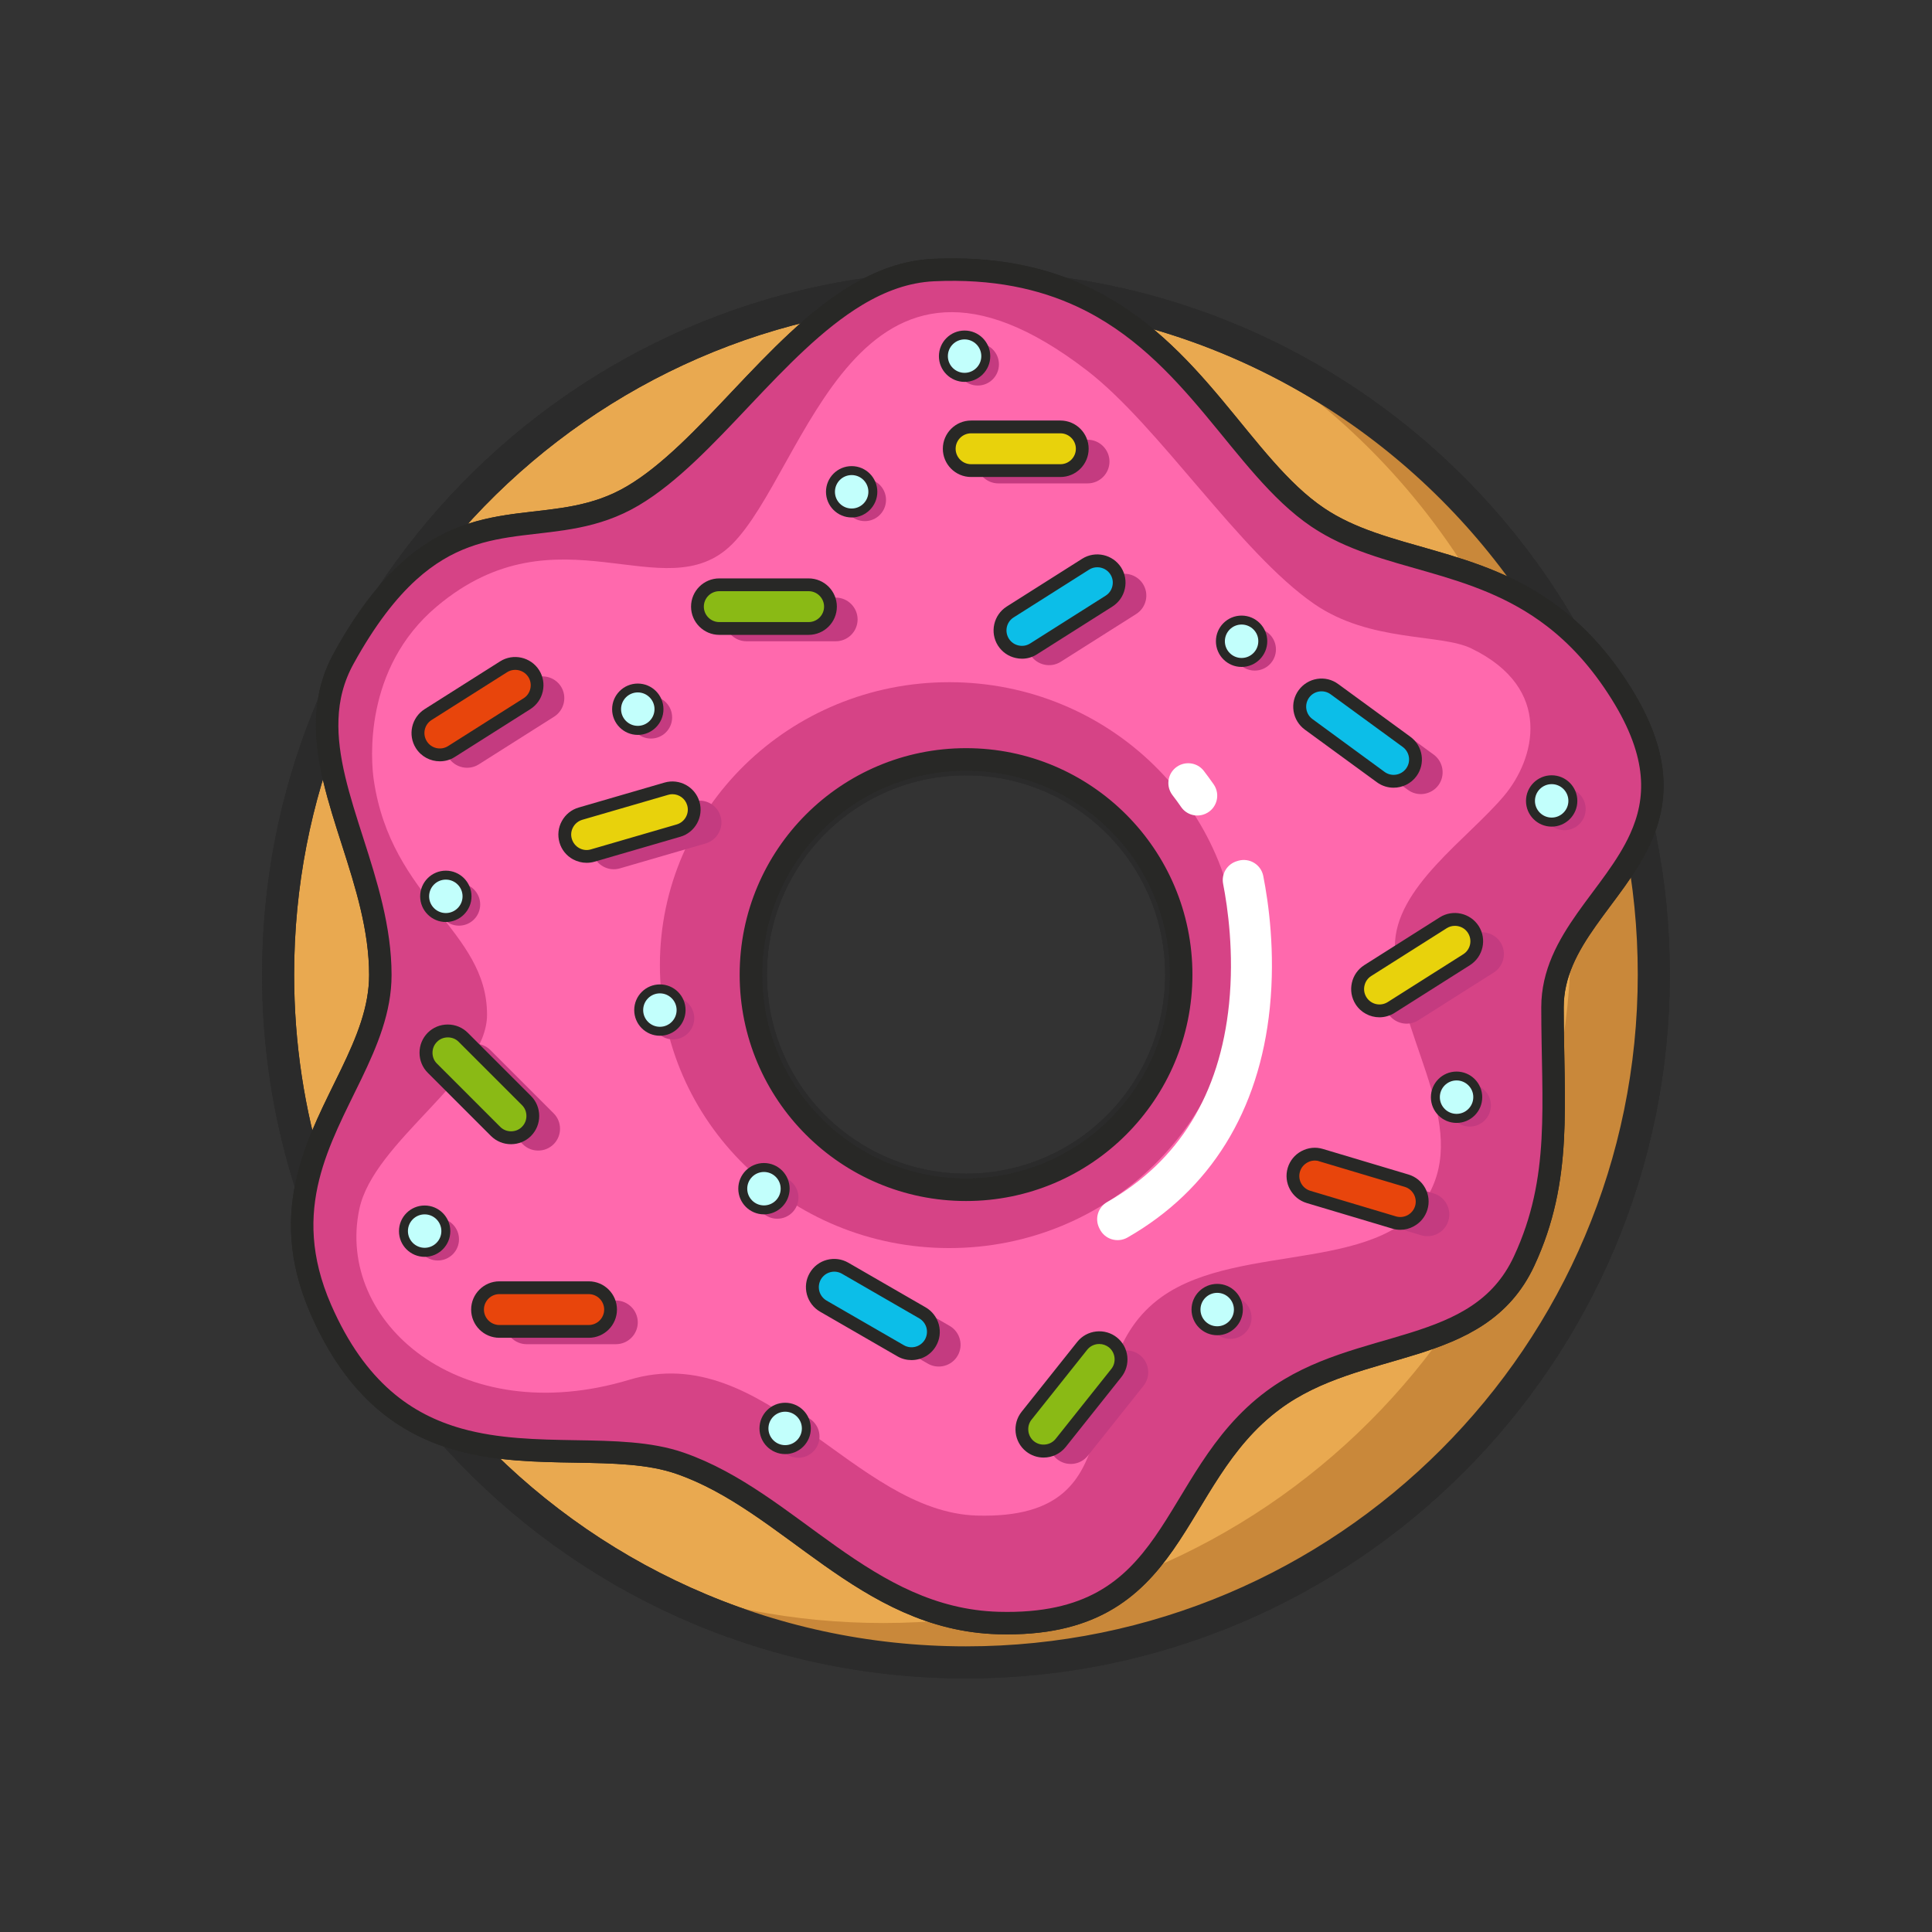 <?xml version="1.0" encoding="utf-8"?>
<!-- Generator: Adobe Illustrator 26.3.1, SVG Export Plug-In . SVG Version: 6.00 Build 0)  -->
<svg version="1.1" id="Layer_1" xmlns="http://www.w3.org/2000/svg" xmlns:xlink="http://www.w3.org/1999/xlink" x="0px" y="0px"
	 viewBox="0 0 2114.7 2114.7" style="enable-background:new 0 0 2114.7 2114.7;" xml:space="preserve">
<rect x="0" y="0" width="2114.7" height="2114.7" fill="#333333" stroke="none"/>
<style type="text/css">
	.st0{fill:#E9A950;stroke:#2B2B2B;stroke-width:35.114;stroke-miterlimit:10;}
	.st1{fill:#C9883A;}
	.st2{fill:none;stroke:#2B2B2B;stroke-width:35.114;stroke-miterlimit:10;}
	.st3{fill:#FF69AD;stroke:#282826;stroke-width:24.58;stroke-miterlimit:10;}
	.st4{fill:#D64386;}
	.st5{fill:none;stroke:#282826;stroke-width:24.58;stroke-miterlimit:10;}
	.st6{fill:#FFFFFF;}
	.st7{fill:#C43B80;}
	.st8{fill:#8ABA15;}
	.st9{fill:#282826;}
	.st10{fill:#E8D20C;}
	.st11{fill:#0CBEE8;}
	.st12{fill:#E8450C;}
	.st13{fill:#C2FFFC;}
</style>
<g>
	<g>
		<path class="st0" d="M1795.5,917.8c-17.5-87-49.9-168.6-94.6-242c-111.2-182.6-297.9-314.2-516.7-351.3
			c-41.3-7-83.6-10.6-126.9-10.6c-40.9,0-81.1,3.3-120.2,9.6c-201.1,32.2-375.5,144.1-490,302.2c-35.9,49.5-65.9,103.7-89,161.3
			c-34.7,86.5-53.7,180.9-53.7,279.8c0,77,11.6,151.3,33.1,221.3c33.3,108.3,90.2,206.1,164.9,287.5c137.6,150,335.3,244,554.9,244
			c415.8,0,752.9-337.1,752.9-752.9C1810.2,1015.8,1805.2,965.9,1795.5,917.8z M1292.9,1066.7c0,130.1-105.4,235.5-235.5,235.5
			s-235.5-105.4-235.5-235.5c0-130.1,105.4-235.6,235.5-235.6S1292.9,936.6,1292.9,1066.7z"/>
		<path class="st1" d="M1795.5,917.8c-17.5-87-49.9-168.6-94.6-242c-84.7-139.1-213.1-248.5-366.2-309.2
			c113.1,63.5,208.2,155.3,275.6,266c44.6,73.4,77.1,155,94.6,242c9.7,48.1,14.7,98,14.7,149c0,415.8-337.1,752.9-752.9,752.9
			c-98.1,0-191.8-18.8-277.7-52.9c108.9,61.2,234.5,96.1,368.3,96.1c415.8,0,752.9-337.1,752.9-752.9
			C1810.2,1015.8,1805.2,965.9,1795.5,917.8z"/>
		<path class="st2" d="M1795.5,917.8c-17.5-87-49.9-168.6-94.6-242c-111.2-182.6-297.9-314.2-516.7-351.3
			c-41.3-7-83.6-10.6-126.9-10.6c-40.9,0-81.1,3.3-120.2,9.6c-201.1,32.2-375.5,144.1-490,302.2c-35.9,49.5-65.9,103.7-89,161.3
			c-34.7,86.5-53.7,180.9-53.7,279.8c0,77,11.6,151.3,33.1,221.3c33.3,108.3,90.2,206.1,164.9,287.5c137.6,150,335.3,244,554.9,244
			c415.8,0,752.9-337.1,752.9-752.9C1810.2,1015.8,1805.2,965.9,1795.5,917.8z M1292.9,1066.7c0,130.1-105.4,235.5-235.5,235.5
			s-235.5-105.4-235.5-235.5c0-130.1,105.4-235.6,235.5-235.6S1292.9,936.6,1292.9,1066.7z"/>
		<g>
			<path class="st3" d="M1774.1,758.2c-22.7-36.2-47.4-62.5-73.2-82.4c-87.1-67.1-186.2-60.6-258.7-109.6
				c-83.4-56.4-134.1-183.9-258-241.7c-43.6-20.3-96.2-32-162.5-28.9c-30,1.4-57.9,11.8-84.5,27.8c-89.6,54-163.4,171.3-244.5,219.3
				c-82.4,48.7-161.6,6.7-245.5,82.9c-23.2,21.1-46.8,51.2-70.9,94.9c-12,21.7-17.3,43.8-18.1,66.4c-3.3,86.1,58.1,178.9,58.1,280.3
				c0,75.7-58.6,139.9-78.8,220.9c-10.6,42.4-10.6,89.4,13.7,145.1c38.7,88.5,92.9,126.1,151.2,142.4c83.5,23.3,175.4,2.9,241.9,26
				c120.5,41.7,202.3,170.8,348.5,174.9c200,5.6,183.3-156.8,300.8-244c94.2-69.9,224.7-44.7,274.7-152.3c42-90.3,31-171.4,31-277.6
				c0-73.7,67.2-120.8,96.2-184.8C1814.5,875.9,1817.2,826.8,1774.1,758.2z M1057.4,1302.3c-130.1,0-235.5-105.4-235.5-235.5
				c0-130.1,105.4-235.6,235.5-235.6s235.5,105.5,235.5,235.6C1292.9,1196.8,1187.5,1302.3,1057.4,1302.3z"/>
			<path class="st4" d="M1774.1,758.2c-22.7-36.2-47.4-62.5-73.2-82.4c-87.1-67.1-186.2-60.6-258.7-109.6
				c-39.7-26.8-72-69.8-108.3-113.7c0,0,0,0,0,0c-3.7-4.5-7.6-9.1-11.4-13.6c-0.7-0.8-1.4-1.6-2.1-2.4c-1.5-1.8-3.1-3.6-4.7-5.4
				c-1.1-1.3-2.2-2.5-3.3-3.8c-1.3-1.5-2.7-3-4-4.5c-1.3-1.5-2.7-3-4-4.5c-1.2-1.3-2.4-2.7-3.7-4c-1.5-1.6-3-3.2-4.5-4.9
				c-1.2-1.2-2.3-2.5-3.5-3.7c-1.6-1.7-3.2-3.4-4.9-5.1c-1.1-1.1-2.2-2.3-3.4-3.4c-1.7-1.7-3.5-3.5-5.2-5.2
				c-1.1-1.1-2.2-2.1-3.3-3.2c-1.8-1.7-3.7-3.5-5.5-5.2c-1.1-1-2.2-2-3.3-3c-1.9-1.7-3.9-3.5-5.8-5.2c-1.1-1-2.2-1.9-3.3-2.9
				c-2-1.7-4.1-3.4-6.1-5.1c-1.1-0.9-2.2-1.8-3.3-2.7c-2.1-1.7-4.3-3.4-6.5-5c-1.1-0.8-2.2-1.7-3.3-2.5c-2.2-1.7-4.5-3.3-6.8-4.9
				c-1.1-0.8-2.2-1.6-3.3-2.4c-2.4-1.6-4.8-3.2-7.2-4.8c-1.1-0.7-2.2-1.4-3.3-2.1c-2.5-1.6-5.1-3.2-7.8-4.7
				c-1.1-0.6-2.1-1.3-3.2-1.9c-2.9-1.6-5.8-3.2-8.7-4.8c-0.9-0.5-1.7-1-2.6-1.4c-3.8-2-7.8-3.9-11.8-5.8
				c-43.6-20.3-96.2-32-162.5-28.9c-29.7,1.4-57.4,11.6-83.8,27.4c0,0-0.1,0.1-0.1,0.1c0,0,0,0,0,0c-0.2,0.1-0.4,0.2-0.6,0.4
				c-89.6,54-163.4,171.3-244.5,219.3c-82.4,48.7-161.6,6.7-245.5,82.9c-23.2,21.1-46.8,51.2-70.9,94.9
				c-12,21.7-17.3,43.8-18.1,66.4c-3.3,86.1,58.1,178.9,58.1,280.3c0,75.7-58.6,139.9-78.8,220.9c-10.6,42.4-10.6,89.4,13.7,145.1
				c38.7,88.5,92.9,126.1,151.2,142.4c2.7,0.7,5.4,1.5,8.1,2.1c0.7,0.2,1.3,0.3,2,0.5c2,0.5,4.1,1,6.2,1.4c0.8,0.2,1.6,0.3,2.4,0.5
				c1.9,0.4,3.9,0.8,5.8,1.1c0.9,0.2,1.7,0.3,2.6,0.4c1.9,0.3,3.8,0.7,5.7,1c0.9,0.1,1.8,0.3,2.7,0.4c1.9,0.3,3.7,0.6,5.6,0.8
				c0.9,0.1,1.8,0.2,2.7,0.3c1.9,0.2,3.7,0.5,5.6,0.7c0.9,0.1,1.8,0.2,2.7,0.3c1.9,0.2,3.7,0.4,5.6,0.6c0.9,0.1,1.8,0.2,2.6,0.2
				c1.9,0.2,3.8,0.3,5.7,0.5c0.9,0.1,1.7,0.1,2.6,0.2c1.9,0.1,3.8,0.3,5.7,0.4c0.9,0.1,1.7,0.1,2.6,0.2c1.9,0.1,3.8,0.2,5.7,0.3
				c0.9,0,1.8,0.1,2.7,0.1c1.9,0.1,3.7,0.2,5.6,0.2c0.9,0,1.9,0.1,2.8,0.1c1.8,0.1,3.5,0.1,5.3,0.2c1.1,0,2.1,0.1,3.2,0.1
				c1.5,0,3.1,0.1,4.6,0.1c1.4,0,2.8,0.1,4.1,0.1c1,0,1.9,0,2.9,0.1c6.6,0.1,13.2,0.2,19.7,0.4c0,0,0,0,0,0
				c39.6,0.7,77.2,1.8,108.9,12.8c120.5,41.7,202.3,170.8,348.5,174.9c200,5.6,183.3-156.8,300.8-244
				c94.2-69.9,224.7-44.7,274.7-152.3c42-90.3,31-171.4,31-277.6c0-73.7,67.2-120.8,96.2-184.8
				C1814.5,875.9,1817.2,826.8,1774.1,758.2z M1646.5,870.8c-39.9,47.6-119.7,100.4-119.7,165c0,93.1,78.2,187.2,39.7,266.4
				c-45.8,94.2-208.1,55.8-294.6,117.1c-107.7,76.4-18.8,244.5-202.3,239.6c-134.1-3.6-232.2-193.4-380.6-148.7
				c-186.1,56.1-321.7-63.7-295.7-186.7c15.8-74.9,139.8-143.8,139.8-212.9c0-92.5-104.9-126.1-124-257c-3-20.4-11.7-122,69-189.8
				c132.9-111.8,249.1,5.2,323-67.9c81.8-81,136-384.6,388.5-190.5c78.9,60.6,167.2,199.3,248.8,255.6
				c61.6,42.5,138.1,32.2,172.2,48.8C1701.3,753.9,1679.7,831.2,1646.5,870.8z"/>
			<path class="st4" d="M1039,746.7c-174.9,0-316.7,138.7-316.7,309.7c0,171,141.8,309.7,316.7,309.7
				c174.9,0,316.7-138.7,316.7-309.7C1355.8,885.3,1213.9,746.7,1039,746.7z M1057.4,1302.3c-130.1,0-235.5-105.4-235.5-235.5
				c0-130.1,105.4-235.6,235.5-235.6s235.5,105.5,235.5,235.6C1292.9,1196.8,1187.5,1302.3,1057.4,1302.3z"/>
			<path class="st5" d="M1774.1,758.2c-22.7-36.2-47.4-62.5-73.2-82.4c-87.1-67.1-186.2-60.6-258.7-109.6
				c-83.4-56.4-134.1-183.9-258-241.7c-43.6-20.3-96.2-32-162.5-28.9c-30,1.4-57.9,11.8-84.5,27.8c-89.6,54-163.4,171.3-244.5,219.3
				c-82.4,48.7-161.6,6.7-245.5,82.9c-23.2,21.1-46.8,51.2-70.9,94.9c-12,21.7-17.3,43.8-18.1,66.4c-3.3,86.1,58.1,178.9,58.1,280.3
				c0,75.7-58.6,139.9-78.8,220.9c-10.6,42.4-10.6,89.4,13.7,145.1c38.7,88.5,92.9,126.1,151.2,142.4c83.5,23.3,175.4,2.9,241.9,26
				c120.5,41.7,202.3,170.8,348.5,174.9c200,5.6,183.3-156.8,300.8-244c94.2-69.9,224.7-44.7,274.7-152.3c42-90.3,31-171.4,31-277.6
				c0-73.7,67.2-120.8,96.2-184.8C1814.5,875.9,1817.2,826.8,1774.1,758.2z M1057.4,1302.3c-130.1,0-235.5-105.4-235.5-235.5
				c0-130.1,105.4-235.6,235.5-235.6s235.5,105.5,235.5,235.6C1292.9,1196.8,1187.5,1302.3,1057.4,1302.3z"/>
		</g>
		<g>
			<path class="st6" d="M1203.7,1345.2l-0.6-1.2c-5-10.3-1.2-22.6,8.8-28.3c78.5-44.8,123.3-117.7,133.4-217
				c5.6-55.6-1.4-105.1-6.5-131.2c-2.2-11.1,4.5-21.9,15.4-25l1.3-0.4c12.2-3.4,24.7,4.2,27.2,16.6c5.8,29.2,13.4,83.2,7.2,144.4
				c-11.5,113.1-65.1,199.5-155.7,251.4C1223.1,1360.8,1209.2,1356.5,1203.7,1345.2z"/>
			<path class="st6" d="M1292.8,883.3c-2.9-4.3-6.2-8.7-9.4-12.9c-7-9.1-5.8-22,2.8-29.6l0,0c9.4-8.2,23.8-6.9,31.4,2.9
				c3.5,4.6,7.3,9.7,10.9,14.9c7.7,11.2,3.4,26.6-9,32.1l0,0C1309.9,895,1298.7,891.9,1292.8,883.3z"/>
		</g>
	</g>
	<g>
		<g>
			<path class="st7" d="M914.8,701.9H817c-13.1,0-23.9-10.8-23.9-23.9l0,0c0-13.1,10.8-23.9,23.9-23.9h97.8
				c13.1,0,23.9,10.8,23.9,23.9l0,0C938.7,691.2,928,701.9,914.8,701.9z"/>
			<path class="st7" d="M1190.5,529.1h-97.8c-13.1,0-23.9-10.8-23.9-23.9v0c0-13.1,10.8-23.9,23.9-23.9h97.8
				c13.1,0,23.9,10.8,23.9,23.9v0C1214.4,518.4,1203.6,529.1,1190.5,529.1z"/>
			<path class="st7" d="M1243.6,672.1l-82.6,52.3c-11.1,7-25.9,3.7-33-7.4v0c-7-11.1-3.7-25.9,7.4-33l82.6-52.3
				c11.1-7,25.9-3.7,33,7.4l0,0C1258.1,650.2,1254.8,665,1243.6,672.1z"/>
			<path class="st7" d="M606.6,784.4l-82.6,52.3c-11.1,7-25.9,3.7-33-7.4l0,0c-7-11.1-3.7-25.9,7.4-33L581,744
				c11.1-7,25.9-3.7,33,7.4l0,0C621,762.5,617.7,777.3,606.6,784.4z"/>
			<path class="st7" d="M1635,1064.5l-82.6,52.3c-11.1,7-25.9,3.7-33-7.4l0,0c-7-11.1-3.7-25.9,7.4-33l82.6-52.3
				c11.1-7,25.9-3.7,33,7.4l0,0C1649.5,1042.6,1646.1,1057.5,1635,1064.5z"/>
			<path class="st7" d="M1015.6,1492.6l-84.7-48.9c-11.4-6.6-15.3-21.3-8.7-32.6l0,0c6.6-11.4,21.3-15.3,32.6-8.7l84.7,48.9
				c11.4,6.6,15.3,21.3,8.7,32.6v0C1041.7,1495.2,1027,1499.2,1015.6,1492.6z"/>
			<path class="st7" d="M772.4,923.2l-93.9,27.3c-12.6,3.7-26-3.6-29.6-16.3v0c-3.7-12.6,3.6-26,16.3-29.6l93.9-27.3
				c12.6-3.7,26,3.6,29.6,16.3l0,0C792.4,906.2,785,919.5,772.4,923.2z"/>
			<path class="st7" d="M572.2,1252.4l-69.2-69.2c-9.3-9.3-9.3-24.5,0-33.8l0,0c9.3-9.3,24.5-9.3,33.8,0l69.2,69.2
				c9.3,9.3,9.3,24.5,0,33.8l0,0C596.7,1261.7,581.5,1261.7,572.2,1252.4z"/>
			<path class="st7" d="M1555.7,1352.1l-93.7-28c-12.6-3.8-19.8-17.1-16.1-29.7v0c3.8-12.6,17.1-19.8,29.7-16.1l93.7,28
				c12.6,3.8,19.8,17.1,16.1,29.7v0C1581.7,1348.6,1568.3,1355.9,1555.7,1352.1z"/>
			<path class="st7" d="M674.2,1471.3h-97.8c-13.1,0-23.9-10.8-23.9-23.9l0,0c0-13.1,10.8-23.9,23.9-23.9h97.8
				c13.1,0,23.9,10.8,23.9,23.9l0,0C698.1,1460.6,687.3,1471.3,674.2,1471.3z"/>
			<path class="st7" d="M1541.1,864.6l-79-57.7c-10.6-7.8-12.9-22.8-5.2-33.4l0,0c7.8-10.6,22.8-12.9,33.4-5.2l79,57.7
				c10.6,7.8,12.9,22.8,5.2,33.4l0,0C1566.7,870,1551.7,872.4,1541.1,864.6z"/>
			<path class="st7" d="M1153.3,1563.6l60.9-76.5c8.2-10.3,23.3-12,33.6-3.8l0,0c10.3,8.2,12,23.3,3.8,33.6l-60.9,76.5
				c-8.2,10.3-23.3,12-33.6,3.8l0,0C1146.9,1589,1145.2,1573.9,1153.3,1563.6z"/>
		</g>
		<g>
			<g>
				<path class="st8" d="M885.1,687.9h-97.8c-13.1,0-23.9-10.8-23.9-23.9v0c0-13.1,10.8-23.9,23.9-23.9h97.8
					c13.1,0,23.9,10.8,23.9,23.9v0C909,677.1,898.2,687.9,885.1,687.9z"/>
				<path class="st9" d="M885.1,694.9h-97.8c-17,0-30.9-13.9-30.9-30.9c0-17.1,13.9-30.9,30.9-30.9h97.8c17.1,0,30.9,13.9,30.9,30.9
					C916,681,902.2,694.9,885.1,694.9z M787.3,647.1c-9.3,0-16.9,7.6-16.9,16.9c0,9.3,7.6,16.9,16.9,16.9h97.8
					c9.3,0,16.9-7.6,16.9-16.9c0-9.3-7.6-16.9-16.9-16.9H787.3z"/>
			</g>
			<g>
				<path class="st10" d="M1160.7,515.1h-97.8c-13.1,0-23.9-10.8-23.9-23.9v0c0-13.1,10.8-23.9,23.9-23.9h97.8
					c13.1,0,23.9,10.8,23.9,23.9v0C1184.6,504.3,1173.9,515.1,1160.7,515.1z"/>
				<path class="st9" d="M1160.7,522.1h-97.8c-17.1,0-30.9-13.9-30.9-30.9c0-17,13.9-30.9,30.9-30.9h97.8
					c17.1,0,30.9,13.9,30.9,30.9C1191.6,508.2,1177.8,522.1,1160.7,522.1z M1062.9,474.3c-9.3,0-16.9,7.6-16.9,16.9
					c0,9.3,7.6,16.9,16.9,16.9h97.8c9.3,0,16.9-7.6,16.9-16.9c0-9.3-7.6-16.9-16.9-16.9H1062.9z"/>
			</g>
			<g>
				<path class="st11" d="M1213.9,658l-82.6,52.3c-11.1,7-25.9,3.7-33-7.4l0,0c-7-11.1-3.7-25.9,7.4-33l82.6-52.3
					c11.1-7,25.9-3.7,33,7.4l0,0C1228.3,636.1,1225,651,1213.9,658z"/>
				<path class="st9" d="M1118.6,721c-2.3,0-4.6-0.3-6.9-0.8c-8.1-1.8-14.9-6.6-19.4-13.6c-9.1-14.4-4.8-33.5,9.6-42.7l82.6-52.3
					c14.4-9.1,33.5-4.8,42.7,9.6c4.4,7,5.8,15.2,4,23.3c-1.8,8.1-6.6,14.9-13.6,19.4l-82.6,52.3C1130,719.4,1124.4,721,1118.6,721z
					 M1201.1,620.9c-3.1,0-6.2,0.8-9,2.6l-82.6,52.3c-7.9,5-10.2,15.4-5.2,23.3c2.4,3.8,6.1,6.4,10.6,7.4c4.4,1,8.9,0.2,12.7-2.2
					l82.6-52.3c3.8-2.4,6.4-6.1,7.4-10.6c1-4.4,0.2-8.9-2.2-12.7C1212.2,623.7,1206.7,620.9,1201.1,620.9z"/>
			</g>
			<g>
				<path class="st12" d="M576.8,770.3l-82.6,52.3c-11.1,7-25.9,3.7-33-7.4l0,0c-7-11.1-3.7-25.9,7.4-33l82.6-52.3
					c11.1-7,25.9-3.7,33,7.4l0,0C591.3,748.4,587.9,763.3,576.8,770.3z"/>
				<path class="st9" d="M481.4,833.3c-10.3,0-20.3-5.1-26.2-14.4c-9.1-14.4-4.8-33.5,9.6-42.7l82.6-52.3
					c14.4-9.1,33.5-4.8,42.7,9.6c4.4,7,5.8,15.2,4,23.3c-1.8,8.1-6.6,14.9-13.6,19.4l-82.6,52.3
					C492.8,831.8,487.1,833.3,481.4,833.3z M564,733.2c-3.1,0-6.2,0.8-9,2.6l-82.6,52.3c-7.9,5-10.2,15.4-5.2,23.3
					c5,7.9,15.4,10.2,23.3,5.2l82.6-52.3c3.8-2.4,6.4-6.1,7.4-10.6c1-4.4,0.2-8.9-2.2-12.7C575.1,736,569.6,733.2,564,733.2z"/>
			</g>
			<g>
				<path class="st10" d="M1605.3,1050.5l-82.6,52.3c-11.1,7-25.9,3.7-33-7.4v0c-7-11.1-3.7-25.9,7.4-33l82.6-52.3
					c11.1-7,25.9-3.7,33,7.4l0,0C1619.7,1028.6,1616.4,1043.4,1605.3,1050.5z"/>
				<path class="st9" d="M1509.9,1113.5c-10.3,0-20.3-5.1-26.2-14.4c-4.4-7-5.8-15.2-4-23.3c1.8-8.1,6.6-14.9,13.6-19.4l82.6-52.3
					c14.4-9.1,33.5-4.8,42.7,9.6c9.1,14.4,4.8,33.5-9.6,42.7l-3.8-5.9l3.8,5.9l-82.6,52.3
					C1521.3,1111.9,1515.5,1113.5,1509.9,1113.5z M1592.4,1013.4c-3.2,0-6.2,0.9-8.9,2.6l-82.6,52.3c-3.8,2.4-6.4,6.1-7.4,10.6
					c-1,4.4-0.2,8.9,2.2,12.7c5,7.9,15.4,10.2,23.3,5.2l82.6-52.3c7.9-5,10.2-15.4,5.2-23.3c-2.4-3.8-6.1-6.4-10.6-7.4
					C1594.9,1013.5,1593.7,1013.4,1592.4,1013.4z"/>
			</g>
			<g>
				<path class="st11" d="M985.8,1478.5l-84.7-48.9c-11.4-6.6-15.3-21.3-8.7-32.6l0,0c6.6-11.4,21.3-15.3,32.6-8.7l84.7,48.9
					c11.4,6.6,15.3,21.3,8.7,32.6l0,0C1011.9,1481.2,997.2,1485.1,985.8,1478.5z"/>
				<path class="st9" d="M997.7,1488.7c-5.2,0-10.6-1.3-15.4-4.1h0l-84.7-48.9c-7.1-4.1-12.2-10.8-14.4-18.8
					c-2.1-8-1.1-16.3,3.1-23.5c8.5-14.8,27.5-19.8,42.2-11.3l84.7,48.9c7.1,4.1,12.2,10.8,14.4,18.8c2.1,8,1.1,16.3-3.1,23.5
					C1018.8,1483.2,1008.4,1488.7,997.7,1488.7z M989.3,1472.4c8.1,4.7,18.4,1.9,23.1-6.2c2.2-3.9,2.8-8.4,1.7-12.8
					c-1.2-4.4-4-8-7.8-10.3l-84.7-48.9c-8.1-4.7-18.4-1.9-23.1,6.2c-2.2,3.9-2.8,8.4-1.7,12.8c1.2,4.4,4,8,7.8,10.3L989.3,1472.4z"
					/>
			</g>
			<g>
				<path class="st10" d="M742.7,909.1l-93.9,27.3c-12.6,3.7-26-3.6-29.6-16.3l0,0c-3.7-12.6,3.6-26,16.3-29.6l93.9-27.3
					c12.6-3.7,26,3.6,29.6,16.3v0C762.6,892.1,755.3,905.5,742.7,909.1z"/>
				<path class="st9" d="M642.1,944.4c-5.1,0-10.2-1.3-14.9-3.8c-7.3-4-12.5-10.5-14.8-18.4c-2.3-7.9-1.4-16.3,2.6-23.5
					c4-7.3,10.5-12.5,18.4-14.8l93.9-27.3c16.4-4.8,33.6,4.7,38.3,21c4.8,16.4-4.7,33.6-21,38.3l-93.9,27.3
					C647.9,944,645,944.4,642.1,944.4z M736,869.3c-1.6,0-3.1,0.2-4.7,0.7l-93.9,27.3c-4.3,1.3-7.9,4.1-10.1,8.1
					c-2.2,4-2.7,8.5-1.4,12.8c1.3,4.3,4.1,7.9,8.1,10.1c4,2.2,8.5,2.7,12.8,1.4l93.9-27.3c8.9-2.6,14.1-12,11.5-20.9
					C750.1,874.1,743.3,869.3,736,869.3z"/>
			</g>
			<g>
				<path class="st8" d="M542.4,1238.4l-69.2-69.2c-9.3-9.3-9.3-24.5,0-33.8l0,0c9.3-9.3,24.5-9.3,33.8,0l69.2,69.2
					c9.3,9.3,9.3,24.5,0,33.8h0C567,1247.7,551.7,1247.7,542.4,1238.4z"/>
				<path class="st9" d="M559.3,1252.4c-8.3,0-16-3.2-21.9-9l-69.2-69.2c-5.8-5.8-9-13.6-9-21.9c0-8.3,3.2-16,9-21.9
					c5.8-5.8,13.6-9,21.9-9c8.3,0,16,3.2,21.9,9l69.2,69.2c5.8,5.8,9,13.6,9,21.9c0,8.3-3.2,16-9,21.9
					C575.4,1249.2,567.6,1252.4,559.3,1252.4z M490.2,1135.5c-4.5,0-8.8,1.7-11.9,4.9c-3.2,3.2-4.9,7.4-4.9,11.9
					c0,4.5,1.7,8.8,4.9,11.9l69.2,69.2c3.2,3.2,7.4,4.9,11.9,4.9c4.5,0,8.8-1.7,11.9-4.9c3.2-3.2,4.9-7.4,4.9-11.9
					c0-4.5-1.7-8.8-4.9-11.9l-69.2-69.2C499,1137.2,494.7,1135.5,490.2,1135.5z"/>
			</g>
			<g>
				<path class="st12" d="M1526,1338l-93.7-28c-12.6-3.8-19.8-17.1-16.1-29.7l0,0c3.8-12.6,17.1-19.8,29.7-16.1l93.7,28
					c12.6,3.8,19.8,17.1,16.1,29.7l0,0C1552,1334.6,1538.6,1341.8,1526,1338z"/>
				<path class="st9" d="M1532.8,1346.1c-3,0-5.9-0.4-8.8-1.3l-93.7-28c-16.3-4.9-25.7-22.1-20.8-38.5c2.4-7.9,7.7-14.4,15-18.3
					c7.3-3.9,15.6-4.8,23.5-2.4l93.7,28c7.9,2.4,14.4,7.7,18.3,14.9c3.9,7.3,4.8,15.6,2.4,23.5c-2.4,7.9-7.7,14.4-15,18.3
					C1542.9,1344.8,1537.9,1346.1,1532.8,1346.1z M1439.1,1270.3c-2.8,0-5.5,0.7-8,2.1c-4,2.2-6.9,5.7-8.2,10
					c-2.7,8.9,2.4,18.3,11.3,21l93.7,28c4.3,1.3,8.8,0.8,12.8-1.3c4-2.2,6.9-5.7,8.2-10c1.3-4.3,0.8-8.9-1.3-12.8
					c-2.2-4-5.7-6.9-10-8.2l-93.7-28C1442.4,1270.5,1440.7,1270.3,1439.1,1270.3z"/>
			</g>
			<g>
				<path class="st12" d="M644.4,1457.3h-97.8c-13.1,0-23.9-10.8-23.9-23.9v0c0-13.1,10.8-23.9,23.9-23.9h97.8
					c13.1,0,23.9,10.8,23.9,23.9v0C668.3,1446.5,657.6,1457.3,644.4,1457.3z"/>
				<path class="st9" d="M644.4,1464.3h-97.8c-17.1,0-30.9-13.9-30.9-30.9c0-17,13.9-30.9,30.9-30.9h97.8
					c17.1,0,30.9,13.9,30.9,30.9C675.3,1450.4,661.5,1464.3,644.4,1464.3z M546.6,1416.5c-9.3,0-16.9,7.6-16.9,16.9
					c0,9.3,7.6,16.9,16.9,16.9h97.8c9.3,0,16.9-7.6,16.9-16.9c0-9.3-7.6-16.9-16.9-16.9H546.6z"/>
			</g>
			<g>
				<path class="st11" d="M1511.3,850.5l-79-57.7c-10.6-7.8-12.9-22.8-5.2-33.4v0c7.8-10.6,22.8-12.9,33.4-5.2l79,57.7
					c10.6,7.8,12.9,22.8,5.2,33.4l0,0C1537,856,1522,858.3,1511.3,850.5z"/>
				<path class="st9" d="M1525.4,862.2c-6.3,0-12.7-1.9-18.2-5.9l-79-57.7c-6.6-4.9-11-12-12.3-20.2c-1.3-8.2,0.7-16.3,5.6-23
					c4.9-6.6,12-11,20.2-12.3c8.2-1.3,16.3,0.7,23,5.6l79,57.7c13.8,10.1,16.8,29.4,6.7,43.2
					C1544.4,857.8,1534.9,862.2,1525.4,862.2z M1515.5,844.9c7.5,5.5,18.1,3.8,23.6-3.7c5.5-7.5,3.8-18.1-3.7-23.6l-79-57.7
					c-3.6-2.6-8.1-3.7-12.5-3c-4.5,0.7-8.4,3.1-11,6.7c-2.6,3.6-3.7,8.1-3,12.5c0.7,4.5,3.1,8.4,6.7,11L1515.5,844.9z"/>
			</g>
			<g>
				<path class="st8" d="M1123.6,1549.6l60.9-76.5c8.2-10.3,23.3-12,33.6-3.8h0c10.3,8.2,12,23.3,3.8,33.6l-60.9,76.5
					c-8.2,10.3-23.3,12-33.6,3.8v0C1117.1,1575,1115.4,1559.9,1123.6,1549.6z"/>
				<path class="st9" d="M1142.3,1595.4c-6.8,0-13.5-2.2-19.2-6.7c-6.4-5.1-10.5-12.5-11.4-20.7c-0.9-8.2,1.4-16.3,6.5-22.7
					l60.9-76.5c5.1-6.4,12.5-10.5,20.7-11.4c8.2-0.9,16.3,1.4,22.7,6.5c6.4,5.1,10.5,12.5,11.4,20.7c0.9,8.2-1.4,16.3-6.5,22.7
					l-60.9,76.5C1160.4,1591.4,1151.4,1595.4,1142.3,1595.4z M1203.3,1471.1c-0.6,0-1.3,0-2,0.1c-4.5,0.5-8.5,2.7-11.3,6.2
					l-60.9,76.5c-2.8,3.5-4,7.9-3.5,12.4c0.5,4.5,2.7,8.5,6.2,11.3c3.5,2.8,7.9,4,12.4,3.5c4.5-0.5,8.5-2.7,11.3-6.2l60.9-76.5
					c2.8-3.5,4-7.9,3.5-12.4c-0.5-4.5-2.7-8.5-6.2-11.3C1210.7,1472.4,1207.1,1471.1,1203.3,1471.1z"/>
			</g>
		</g>
	</g>
	<g>
		<g>
			<circle class="st7" cx="946.6" cy="547.2" r="23.2"/>
			<circle class="st7" cx="712.5" cy="785.2" r="23.2"/>
			<circle class="st7" cx="479.2" cy="1356.5" r="23.2"/>
			<circle class="st7" cx="736.7" cy="1114.5" r="23.2"/>
			
				<ellipse transform="matrix(0.922 -0.388 0.388 0.922 -441.817 432.89)" class="st7" cx="850.6" cy="1310.1" rx="23.2" ry="23.2"/>
			<circle class="st7" cx="873.8" cy="1572.4" r="23.2"/>
			<circle class="st7" cx="1346.7" cy="1442.3" r="23.2"/>
			<circle class="st7" cx="1608.7" cy="1209.9" r="23.2"/>
			
				<ellipse transform="matrix(0.16 -0.987 0.987 0.16 564.287 2434.361)" class="st7" cx="1712.8" cy="885.6" rx="23.2" ry="23.2"/>
			<circle class="st7" cx="1373.4" cy="710.8" r="23.2"/>
			<circle class="st7" cx="1070.2" cy="398.8" r="23.2"/>
			<circle class="st7" cx="502.4" cy="990" r="23.2"/>
		</g>
		<g>
			<g>
				<circle class="st13" cx="932.2" cy="538.3" r="23.2"/>
				<path class="st9" d="M932.2,566.4c-15.5,0-28.1-12.6-28.1-28.1c0-15.5,12.6-28.1,28.1-28.1c15.5,0,28.1,12.6,28.1,28.1
					C960.3,553.8,947.7,566.4,932.2,566.4z M932.2,520c-10.1,0-18.3,8.2-18.3,18.3c0,10.1,8.2,18.3,18.3,18.3
					c10.1,0,18.3-8.2,18.3-18.3C950.5,528.2,942.3,520,932.2,520z"/>
			</g>
			<g>
				
					<ellipse transform="matrix(0.924 -0.383 0.383 0.924 -243.924 326.226)" class="st13" cx="698.1" cy="776.3" rx="23.2" ry="23.2"/>
				<path class="st9" d="M698.1,804.4c-15.5,0-28.1-12.6-28.1-28.1c0-15.5,12.6-28.1,28.1-28.1c15.5,0,28.1,12.6,28.1,28.1
					C726.2,791.8,713.6,804.4,698.1,804.4z M698.1,757.9c-10.1,0-18.3,8.2-18.3,18.3c0,10.1,8.2,18.3,18.3,18.3
					c10.1,0,18.3-8.2,18.3-18.3C716.4,766.2,708.2,757.9,698.1,757.9z"/>
			</g>
			<g>
				
					<ellipse transform="matrix(0.922 -0.388 0.388 0.922 -486.633 286.059)" class="st13" cx="464.8" cy="1347.6" rx="23.2" ry="23.2"/>
				<path class="st9" d="M464.8,1375.7c-15.5,0-28.1-12.6-28.1-28.1s12.6-28.1,28.1-28.1s28.1,12.6,28.1,28.1
					S480.3,1375.7,464.8,1375.7z M464.8,1329.2c-10.1,0-18.3,8.2-18.3,18.3s8.2,18.3,18.3,18.3c10.1,0,18.3-8.2,18.3-18.3
					S474.9,1329.2,464.8,1329.2z"/>
			</g>
			<g>
				
					<ellipse transform="matrix(0.232 -0.973 0.973 0.232 -520.745 1551.617)" class="st13" cx="722.3" cy="1105.6" rx="23.2" ry="23.2"/>
				<path class="st9" d="M722.3,1133.7c-15.5,0-28.1-12.6-28.1-28.1s12.6-28.1,28.1-28.1s28.1,12.6,28.1,28.1
					S737.8,1133.7,722.3,1133.7z M722.3,1087.3c-10.1,0-18.3,8.2-18.3,18.3s8.2,18.3,18.3,18.3c10.1,0,18.3-8.2,18.3-18.3
					S732.4,1087.3,722.3,1087.3z"/>
			</g>
			<g>
				<circle class="st13" cx="836.2" cy="1301.1" r="23.2"/>
				<path class="st9" d="M836.2,1329.2c-15.5,0-28.1-12.6-28.1-28.1c0-15.5,12.6-28.1,28.1-28.1c15.5,0,28.1,12.6,28.1,28.1
					C864.3,1316.6,851.7,1329.2,836.2,1329.2z M836.2,1282.8c-10.1,0-18.3,8.2-18.3,18.3c0,10.1,8.2,18.3,18.3,18.3
					c10.1,0,18.3-8.2,18.3-18.3C854.5,1291,846.3,1282.8,836.2,1282.8z"/>
			</g>
			<g>
				<circle class="st13" cx="859.4" cy="1563.5" r="23.2"/>
				<path class="st9" d="M859.4,1591.6c-15.5,0-28.1-12.6-28.1-28.1c0-15.5,12.6-28.1,28.1-28.1c15.5,0,28.1,12.6,28.1,28.1
					C887.5,1579,874.9,1591.6,859.4,1591.6z M859.4,1545.2c-10.1,0-18.3,8.2-18.3,18.3c0,10.1,8.2,18.3,18.3,18.3
					c10.1,0,18.3-8.2,18.3-18.3C877.7,1553.4,869.5,1545.2,859.4,1545.2z"/>
			</g>
			<g>
				
					<ellipse transform="matrix(0.707 -0.707 0.707 0.707 -623.345 1361.879)" class="st13" cx="1332.3" cy="1433.4" rx="23.2" ry="23.2"/>
				<path class="st9" d="M1332.3,1461.5c-15.5,0-28.1-12.6-28.1-28.1c0-15.5,12.6-28.1,28.1-28.1c15.5,0,28.1,12.6,28.1,28.1
					C1360.4,1448.9,1347.8,1461.5,1332.3,1461.5z M1332.3,1415.1c-10.1,0-18.3,8.2-18.3,18.3s8.2,18.3,18.3,18.3s18.3-8.2,18.3-18.3
					S1342.4,1415.1,1332.3,1415.1z"/>
			</g>
			<g>
				
					<ellipse transform="matrix(0.924 -0.383 0.383 0.924 -338.225 701.541)" class="st13" cx="1594.3" cy="1201" rx="23.2" ry="23.2"/>
				<path class="st9" d="M1594.3,1229.1c-15.5,0-28.1-12.6-28.1-28.1c0-15.5,12.6-28.1,28.1-28.1c15.5,0,28.1,12.6,28.1,28.1
					C1622.4,1216.5,1609.8,1229.1,1594.3,1229.1z M1594.3,1182.6c-10.1,0-18.3,8.2-18.3,18.3c0,10.1,8.2,18.3,18.3,18.3
					c10.1,0,18.3-8.2,18.3-18.3C1612.7,1190.9,1604.4,1182.6,1594.3,1182.6z"/>
			</g>
			<g>
				<circle class="st13" cx="1698.4" cy="876.6" r="23.2"/>
				<path class="st9" d="M1698.4,904.8c-15.5,0-28.1-12.6-28.1-28.1c0-15.5,12.6-28.1,28.1-28.1c15.5,0,28.1,12.6,28.1,28.1
					C1726.5,892.1,1713.9,904.8,1698.4,904.8z M1698.4,858.3c-10.1,0-18.3,8.2-18.3,18.3c0,10.1,8.2,18.3,18.3,18.3
					c10.1,0,18.3-8.2,18.3-18.3C1716.7,866.5,1708.5,858.3,1698.4,858.3z"/>
			</g>
			<g>
				<circle class="st13" cx="1359" cy="701.9" r="23.2"/>
				<path class="st9" d="M1359,730c-15.5,0-28.1-12.6-28.1-28.1c0-15.5,12.6-28.1,28.1-28.1c15.5,0,28.1,12.6,28.1,28.1
					C1387.1,717.4,1374.5,730,1359,730z M1359,683.6c-10.1,0-18.3,8.2-18.3,18.3c0,10.1,8.2,18.3,18.3,18.3
					c10.1,0,18.3-8.2,18.3-18.3C1377.4,691.8,1369.1,683.6,1359,683.6z"/>
			</g>
			<g>
				<circle class="st13" cx="1055.8" cy="389.9" r="23.2"/>
				<path class="st9" d="M1055.8,418c-15.5,0-28.1-12.6-28.1-28.1s12.6-28.1,28.1-28.1c15.5,0,28.1,12.6,28.1,28.1
					S1071.3,418,1055.8,418z M1055.8,371.5c-10.1,0-18.3,8.2-18.3,18.3s8.2,18.3,18.3,18.3c10.1,0,18.3-8.2,18.3-18.3
					S1065.9,371.5,1055.8,371.5z"/>
			</g>
			<g>
				<circle class="st13" cx="488" cy="981.1" r="23.2"/>
				<path class="st9" d="M488,1009.2c-15.5,0-28.1-12.6-28.1-28.1c0-15.5,12.6-28.1,28.1-28.1s28.1,12.6,28.1,28.1
					C516.1,996.6,503.5,1009.2,488,1009.2z M488,962.8c-10.1,0-18.3,8.2-18.3,18.3c0,10.1,8.2,18.3,18.3,18.3
					c10.1,0,18.3-8.2,18.3-18.3C506.3,971,498.1,962.8,488,962.8z"/>
			</g>
		</g>
	</g>
</g>
</svg>
